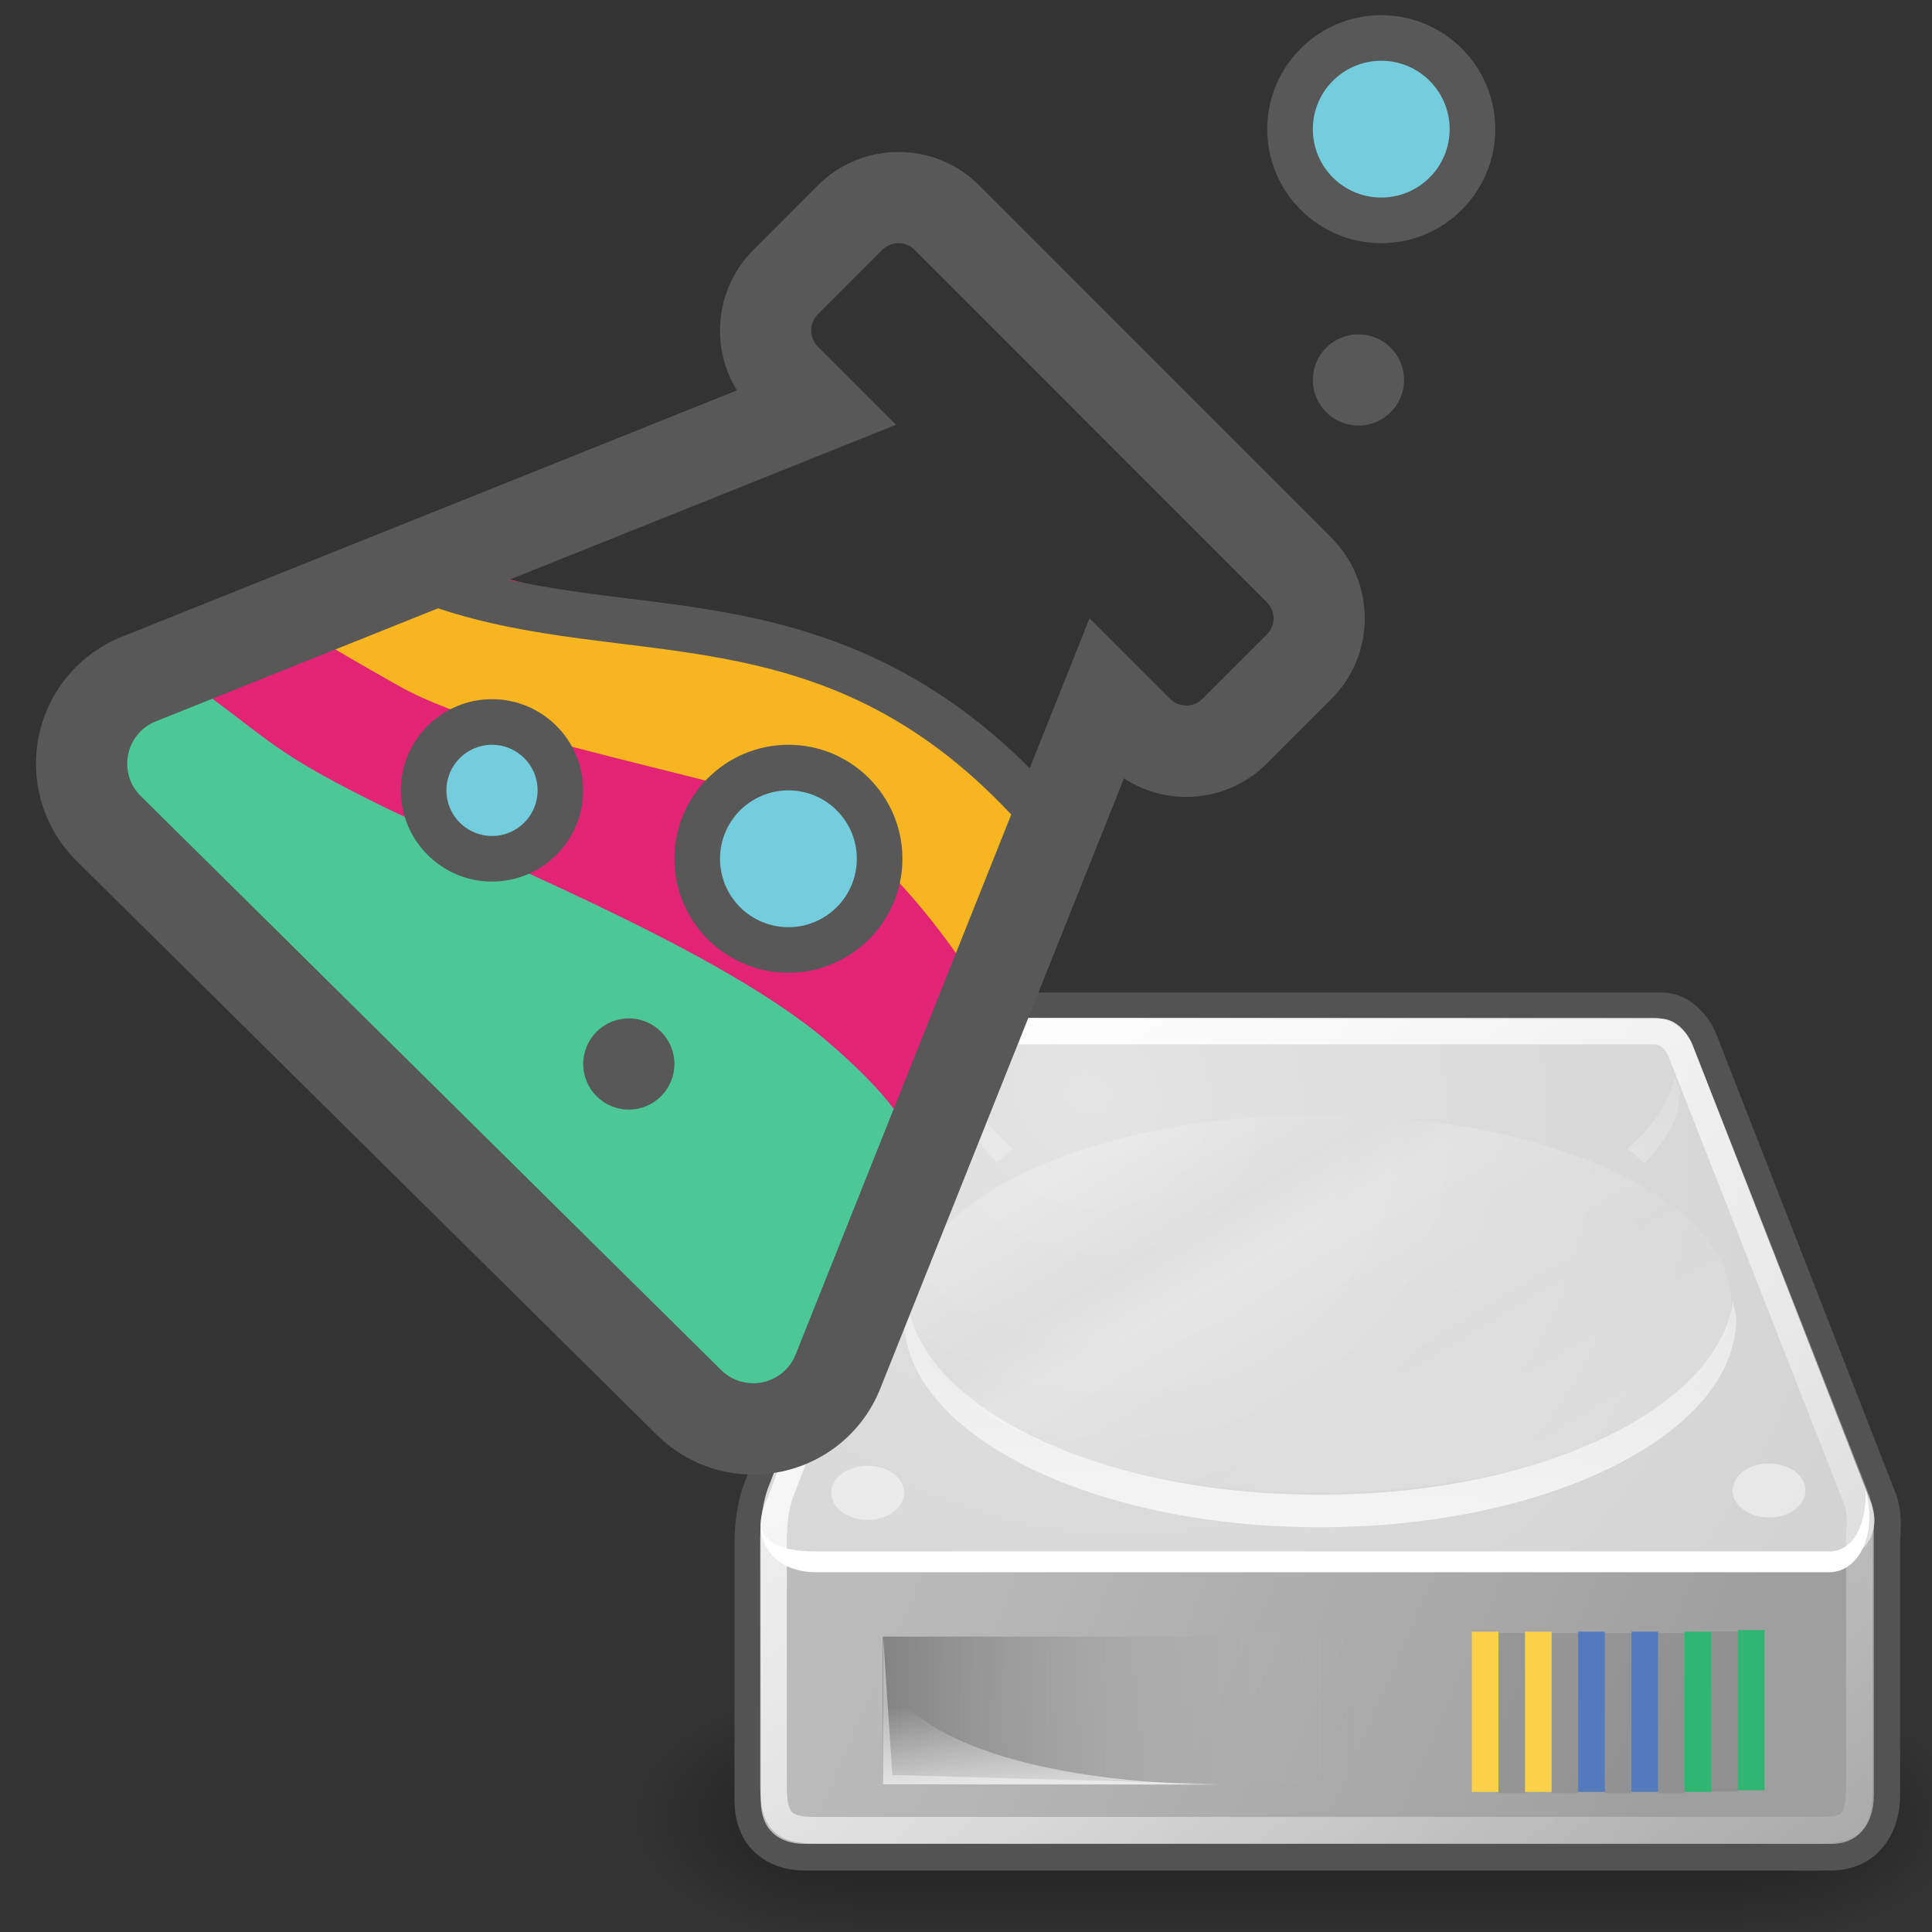 <?xml version="1.0" encoding="UTF-8" standalone="no"?>
<svg
   xmlns:dc="http://purl.org/dc/elements/1.1/"
   xmlns:cc="http://creativecommons.org/ns#"
   xmlns:rdf="http://www.w3.org/1999/02/22-rdf-syntax-ns#"
   xmlns:svg="http://www.w3.org/2000/svg"
   xmlns="http://www.w3.org/2000/svg"
   xmlns:xlink="http://www.w3.org/1999/xlink"
   xmlns:sodipodi="http://sodipodi.sourceforge.net/DTD/sodipodi-0.dtd"
   xmlns:inkscape="http://www.inkscape.org/namespaces/inkscape"
   height="48px"
   id="svg2913"
   width="48px"
   version="1.1"
   inkscape:version="0.48.5 r10040"
   sodipodi:docname="1423516221_drive-harddisk.svg">
  <rect width="100%" height="100%" fill="#333333" stroke="none"/>
  <sodipodi:namedview
     pagecolor="#ffffff"
     bordercolor="#666666"
     borderopacity="1"
     objecttolerance="10"
     gridtolerance="10"
     guidetolerance="10"
     inkscape:pageopacity="0"
     inkscape:pageshadow="2"
     inkscape:window-width="1871"
     inkscape:window-height="1176"
     id="namedview3072"
     showgrid="false"
     inkscape:zoom="4.9166667"
     inkscape:cx="-32.183071"
     inkscape:cy="48.802482"
     inkscape:window-x="1249"
     inkscape:window-y="744"
     inkscape:window-maximized="1"
     inkscape:current-layer="svg2913" />
  <defs
     id="defs3">
    <radialGradient
       cx="605.714"
       cy="486.648"
       fx="605.714"
       fy="486.648"
       gradientTransform="matrix(-2.774,0,0,1.97,112.762,-872.885)"
       gradientUnits="userSpaceOnUse"
       id="radialGradient6719"
       r="117.143"
       xlink:href="#linearGradient5060" />
    <linearGradient
       id="linearGradient5060">
      <stop
         id="stop5062"
         offset="0"
         style="stop-color:black;stop-opacity:1;" />
      <stop
         id="stop5064"
         offset="1"
         style="stop-color:black;stop-opacity:0;" />
    </linearGradient>
    <radialGradient
       cx="605.714"
       cy="486.648"
       fx="605.714"
       fy="486.648"
       gradientTransform="matrix(2.774,0,0,1.97,-1891.633,-872.885)"
       gradientUnits="userSpaceOnUse"
       id="radialGradient6717"
       r="117.143"
       xlink:href="#linearGradient5060" />
    <linearGradient
       id="linearGradient5048">
      <stop
         id="stop5050"
         offset="0"
         style="stop-color:black;stop-opacity:0;" />
      <stop
         id="stop5056"
         offset="0.5"
         style="stop-color:black;stop-opacity:1;" />
      <stop
         id="stop5052"
         offset="1"
         style="stop-color:black;stop-opacity:0;" />
    </linearGradient>
    <linearGradient
       gradientTransform="matrix(2.774,0,0,1.97,-1892.179,-872.885)"
       gradientUnits="userSpaceOnUse"
       id="linearGradient6715"
       x1="302.857"
       x2="302.857"
       xlink:href="#linearGradient5048"
       y1="366.648"
       y2="609.505" />
    <linearGradient
       id="linearGradient2555">
      <stop
         id="stop2557"
         offset="0"
         style="stop-color:#ffffff;stop-opacity:1;" />
      <stop
         id="stop2561"
         offset="0.5"
         style="stop-color:#e6e6e6;stop-opacity:1;" />
      <stop
         id="stop2563"
         offset="0.75"
         style="stop-color:#ffffff;stop-opacity:1;" />
      <stop
         id="stop2565"
         offset="0.842"
         style="stop-color:#e1e1e1;stop-opacity:1;" />
      <stop
         id="stop2559"
         offset="1"
         style="stop-color:#ffffff;stop-opacity:1;" />
    </linearGradient>
    <linearGradient
       id="linearGradient4274">
      <stop
         id="stop4276"
         offset="0"
         style="stop-color:#ffffff;stop-opacity:0.255;" />
      <stop
         id="stop4278"
         offset="1"
         style="stop-color:#ffffff;stop-opacity:1;" />
    </linearGradient>
    <linearGradient
       id="linearGradient4264">
      <stop
         id="stop4266"
         offset="0"
         style="stop-color:#000000;stop-opacity:1;" />
      <stop
         id="stop4268"
         offset="1"
         style="stop-color:#000000;stop-opacity:0;" />
    </linearGradient>
    <linearGradient
       id="linearGradient4254">
      <stop
         id="stop4256"
         offset="0"
         style="stop-color:#ffffff;stop-opacity:1;" />
      <stop
         id="stop4258"
         offset="1"
         style="stop-color:#ffffff;stop-opacity:0;" />
    </linearGradient>
    <linearGradient
       id="linearGradient4244">
      <stop
         id="stop4246"
         offset="0"
         style="stop-color:#e4e4e4;stop-opacity:1;" />
      <stop
         id="stop4248"
         offset="1"
         style="stop-color:#d3d3d3;stop-opacity:1;" />
    </linearGradient>
    <linearGradient
       id="linearGradient4236">
      <stop
         id="stop4238"
         offset="0"
         style="stop-color:#eeeeee;stop-opacity:1;" />
      <stop
         id="stop4240"
         offset="1"
         style="stop-color:#eeeeee;stop-opacity:0;" />
    </linearGradient>
    <linearGradient
       id="linearGradient4228">
      <stop
         id="stop4230"
         offset="0"
         style="stop-color:#bbbbbb;stop-opacity:1;" />
      <stop
         id="stop4232"
         offset="1"
         style="stop-color:#9f9f9f;stop-opacity:1;" />
    </linearGradient>
    <linearGradient
       id="linearGradient4184">
      <stop
         id="stop4186"
         offset="0"
         style="stop-color:#838383;stop-opacity:1;" />
      <stop
         id="stop4188"
         offset="1"
         style="stop-color:#bbbbbb;stop-opacity:0;" />
    </linearGradient>
    <linearGradient
       gradientTransform="translate(0.795,-1.326)"
       gradientUnits="userSpaceOnUse"
       id="linearGradient4209"
       x1="7.062"
       x2="24.688"
       xlink:href="#linearGradient4184"
       y1="35.281"
       y2="35.281" />
    <linearGradient
       gradientUnits="userSpaceOnUse"
       id="linearGradient4234"
       x1="7.605"
       x2="36.183"
       xlink:href="#linearGradient4228"
       y1="28.481"
       y2="40.944" />
    <linearGradient
       gradientUnits="userSpaceOnUse"
       id="linearGradient4242"
       x1="12.277"
       x2="12.222"
       xlink:href="#linearGradient4236"
       y1="37.206"
       y2="33.759" />
    <radialGradient
       cx="15.571"
       cy="2.959"
       fx="15.571"
       fy="2.959"
       gradientTransform="matrix(1.286,0.782,-0.711,1.17,-2.354,-4.877)"
       gradientUnits="userSpaceOnUse"
       id="radialGradient4250"
       r="20.936"
       xlink:href="#linearGradient4244" />
    <linearGradient
       gradientUnits="userSpaceOnUse"
       id="linearGradient4260"
       x1="12.378"
       x2="44.096"
       xlink:href="#linearGradient4254"
       y1="4.433"
       y2="47.621" />
    <radialGradient
       cx="23.202"
       cy="27.096"
       fx="23.202"
       fy="27.096"
       gradientTransform="matrix(1,0,0,0.651,0,9.456)"
       gradientUnits="userSpaceOnUse"
       id="radialGradient4270"
       r="23.555"
       xlink:href="#linearGradient4264" />
    <linearGradient
       gradientUnits="userSpaceOnUse"
       id="linearGradient4272"
       x1="23.688"
       x2="23.688"
       xlink:href="#linearGradient4274"
       y1="11.319"
       y2="26.357" />
    <linearGradient
       gradientUnits="userSpaceOnUse"
       id="linearGradient2553"
       x1="33.431"
       x2="21.748"
       xlink:href="#linearGradient2555"
       y1="31.965"
       y2="11.781" />
    <linearGradient
       inkscape:collect="always"
       xlink:href="#linearGradient2555"
       id="linearGradient3077"
       gradientUnits="userSpaceOnUse"
       x1="33.431"
       y1="31.965"
       x2="21.748"
       y2="11.781"
       gradientTransform="matrix(1.038,0,0,1.061,-1.633,-2.095)" />
    <linearGradient
       inkscape:collect="always"
       xlink:href="#linearGradient4254"
       id="linearGradient3092"
       gradientUnits="userSpaceOnUse"
       x1="12.378"
       y1="4.433"
       x2="44.096"
       y2="47.621" />
    <linearGradient
       inkscape:collect="always"
       xlink:href="#linearGradient4274"
       id="linearGradient3097"
       gradientUnits="userSpaceOnUse"
       x1="23.688"
       y1="11.319"
       x2="23.688"
       y2="26.357" />
    <linearGradient
       inkscape:collect="always"
       xlink:href="#linearGradient4236"
       id="linearGradient3101"
       gradientUnits="userSpaceOnUse"
       x1="12.277"
       y1="37.206"
       x2="12.222"
       y2="33.759" />
    <linearGradient
       inkscape:collect="always"
       xlink:href="#linearGradient4184"
       id="linearGradient3104"
       gradientUnits="userSpaceOnUse"
       gradientTransform="translate(0.795,-1.326)"
       x1="7.062"
       y1="35.281"
       x2="24.688"
       y2="35.281" />
    <radialGradient
       inkscape:collect="always"
       xlink:href="#linearGradient4244"
       id="radialGradient3107"
       gradientUnits="userSpaceOnUse"
       gradientTransform="matrix(1.286,0.782,-0.711,1.17,-2.354,-4.877)"
       cx="15.571"
       cy="2.959"
       fx="15.571"
       fy="2.959"
       r="20.936" />
    <linearGradient
       inkscape:collect="always"
       xlink:href="#linearGradient4228"
       id="linearGradient3110"
       gradientUnits="userSpaceOnUse"
       x1="7.605"
       y1="28.481"
       x2="36.183"
       y2="40.944" />
    <linearGradient
       inkscape:collect="always"
       xlink:href="#linearGradient5048"
       id="linearGradient4009"
       gradientUnits="userSpaceOnUse"
       gradientTransform="matrix(2.774,0,0,1.97,-1892.179,-872.885)"
       x1="302.857"
       y1="366.648"
       x2="302.857"
       y2="609.505" />
    <radialGradient
       inkscape:collect="always"
       xlink:href="#linearGradient5060"
       id="radialGradient4011"
       gradientUnits="userSpaceOnUse"
       gradientTransform="matrix(2.774,0,0,1.97,-1891.633,-872.885)"
       cx="605.714"
       cy="486.648"
       fx="605.714"
       fy="486.648"
       r="117.143" />
    <radialGradient
       inkscape:collect="always"
       xlink:href="#linearGradient5060"
       id="radialGradient4013"
       gradientUnits="userSpaceOnUse"
       gradientTransform="matrix(-2.774,0,0,1.97,112.762,-872.885)"
       cx="605.714"
       cy="486.648"
       fx="605.714"
       fy="486.648"
       r="117.143" />
    <linearGradient
       inkscape:collect="always"
       xlink:href="#linearGradient4228"
       id="linearGradient4015"
       gradientUnits="userSpaceOnUse"
       x1="7.605"
       y1="28.481"
       x2="36.183"
       y2="40.944" />
    <radialGradient
       inkscape:collect="always"
       xlink:href="#linearGradient4244"
       id="radialGradient4017"
       gradientUnits="userSpaceOnUse"
       gradientTransform="matrix(1.286,0.782,-0.711,1.17,-2.354,-4.877)"
       cx="15.571"
       cy="2.959"
       fx="15.571"
       fy="2.959"
       r="20.936" />
    <linearGradient
       inkscape:collect="always"
       xlink:href="#linearGradient4184"
       id="linearGradient4019"
       gradientUnits="userSpaceOnUse"
       gradientTransform="translate(0.795,-1.326)"
       x1="7.062"
       y1="35.281"
       x2="24.688"
       y2="35.281" />
    <linearGradient
       inkscape:collect="always"
       xlink:href="#linearGradient4236"
       id="linearGradient4021"
       gradientUnits="userSpaceOnUse"
       x1="12.277"
       y1="37.206"
       x2="12.222"
       y2="33.759" />
    <linearGradient
       inkscape:collect="always"
       xlink:href="#linearGradient4274"
       id="linearGradient4023"
       gradientUnits="userSpaceOnUse"
       x1="23.688"
       y1="11.319"
       x2="23.688"
       y2="26.357" />
    <linearGradient
       inkscape:collect="always"
       xlink:href="#linearGradient4254"
       id="linearGradient4025"
       gradientUnits="userSpaceOnUse"
       x1="12.378"
       y1="4.433"
       x2="44.096"
       y2="47.621" />
    <linearGradient
       inkscape:collect="always"
       xlink:href="#linearGradient2555"
       id="linearGradient4027"
       gradientUnits="userSpaceOnUse"
       gradientTransform="matrix(1.038,0,0,1.061,-1.633,-2.095)"
       x1="33.431"
       y1="31.965"
       x2="21.748"
       y2="11.781" />
  </defs>
  <g
     id="g3980"
     transform="matrix(0.661,0,0,0.661,16.737,20.055)">
    <g
       id="g6707"
       transform="matrix(0.025,0,0,0.021,45.691,36.154)">
      <rect
         height="478.357"
         id="rect6709"
         style="opacity:0.402;color:#000000;fill:url(#linearGradient4009);fill-opacity:1;fill-rule:nonzero;stroke:none;stroke-width:1;marker:none;visibility:visible;display:inline;overflow:visible"
         width="1339.633"
         x="-1559.252"
         y="-150.697" />
      <path
         d="m -219.619,-150.68 c 0,0 0,478.331 0,478.331 142.874,0.9 345.4,-107.17 345.4,-239.196 0,-132.027 -159.437,-239.135 -345.4,-239.135 z"
         id="path6711"
         style="opacity:0.402;color:#000000;fill:url(#radialGradient4011);fill-opacity:1;fill-rule:nonzero;stroke:none;stroke-width:1;marker:none;visibility:visible;display:inline;overflow:visible"
         inkscape:connector-curvature="0" />
      <path
         d="m -1559.252,-150.68 c 0,0 0,478.331 0,478.331 -142.874,0.9 -345.4,-107.17 -345.4,-239.196 0,-132.027 159.437,-239.135 345.4,-239.135 z"
         id="path6713"
         style="opacity:0.402;color:#000000;fill:url(#radialGradient4013);fill-opacity:1;fill-rule:nonzero;stroke:none;stroke-width:1;marker:none;visibility:visible;display:inline;overflow:visible"
         inkscape:connector-curvature="0" />
    </g>
    <path
       d="m 11.286,7.963 c -0.625,0 -1.031,0.29 -1.281,0.844 -10e-7,0 -6.469,17.104 -6.469,17.104 0,0 -0.25,0.672 -0.25,1.781 0,0 0,9.65 0,9.65 0,1.083 0.658,1.625 1.656,1.625 l 38.562,0 c 0.985,0 1.594,-0.718 1.594,-1.844 l 0,-9.65 c 0,0 0.106,-0.77 -0.094,-1.312 L 38.286,8.963 C 38.101,8.451 37.649,7.975 37.161,7.963 l -25.875,0 z"
       id="path4196"
       style="fill:none;stroke:#535353;stroke-width:2;stroke-linecap:round;stroke-linejoin:round;stroke-miterlimit:4;stroke-opacity:1;stroke-dasharray:none"
       inkscape:connector-curvature="0" />
    <path
       d="m 3.274,26.997 0.765,-0.692 37.61,0.062 3.462,0.317 0,10.439 c 0,1.126 -0.607,1.843 -1.592,1.843 l -38.583,0 c -0.998,0 -1.662,-0.542 -1.662,-1.625 l 0,-10.345 z"
       id="path4170"
       style="fill:url(#linearGradient4015);fill-opacity:1;fill-rule:evenodd;stroke:none"
       inkscape:connector-curvature="0" />
    <path
       d="m 3.549,25.914 c -0.714,1.464 -6.156e-4,2.393 1.036,2.393 0,0 39,0 39,0 1.119,-0.024 1.845,-1.012 1.429,-2.143 L 38.299,8.954 C 38.115,8.442 37.644,7.966 37.156,7.954 l -25.857,0 c -0.625,0 -1.036,0.304 -1.286,0.857 0,0 -6.464,17.104 -6.464,17.104 z"
       id="path3093"
       style="fill:url(#radialGradient4017);fill-opacity:1;fill-rule:evenodd;stroke:none"
       inkscape:connector-curvature="0" />
    <rect
       height="5.562"
       id="rect4174"
       style="color:#000000;fill:url(#linearGradient4019);fill-opacity:1;fill-rule:evenodd;stroke:none;stroke-width:2.409;marker:none;visibility:visible;display:inline;overflow:visible"
       width="17.625"
       x="7.858"
       y="31.174" />
    <path
       d="m 7.858,36.737 c 0,0 0,-4.011 0,-4.011 1.836,3.179 8.296,4.011 12.937,4.011 0,0 -12.937,0 -12.937,0 z"
       id="path4194"
       style="opacity:0.811;fill:url(#linearGradient4021);fill-opacity:1;fill-rule:evenodd;stroke:none"
       inkscape:connector-curvature="0" />
    <path
       d="m 44.796,25.629 c 0.064,1.25 -0.414,2.316 -1.322,2.344 0,0 -38.119,-1e-6 -38.119,0 -1.289,0 -1.868,-0.325 -2.084,-0.868 0.092,0.944 0.826,1.649 2.084,1.649 -1e-7,-1e-6 38.119,0 38.119,0 1.076,-0.033 1.753,-1.424 1.352,-2.995 l -0.03,-0.13 z"
       id="path4201"
       style="fill:#ffffff;fill-opacity:1;fill-rule:evenodd;stroke:none"
       inkscape:connector-curvature="0" />
    <path
       d="m 10.969,10.156 c -0.046,0.2 -0.188,0.387 -0.188,0.594 0,0.949 0.591,1.789 1.344,2.594 0.24,-0.154 0.365,-0.354 0.625,-0.5 -0.94,-0.816 -1.553,-1.717 -1.781,-2.688 z m 26.656,0 c -0.229,0.97 -0.842,1.872 -1.781,2.688 0.274,0.154 0.404,0.368 0.656,0.531 0.757,-0.807 1.312,-1.673 1.312,-2.625 0,-0.207 -0.142,-0.393 -0.188,-0.594 z m 2.188,8.438 c -0.614,4.04 -7.299,7.25 -15.531,7.25 -8.212,1e-6 -14.86,-3.193 -15.5,-7.219 -0.032,0.197 -0.125,0.392 -0.125,0.594 3e-7,4.318 6.989,7.844 15.625,7.844 8.636,0 15.656,-3.526 15.656,-7.844 0,-0.213 -0.089,-0.417 -0.125,-0.625 z"
       id="path4211"
       style="opacity:0.691;color:#000000;fill:url(#linearGradient4023);fill-opacity:1;fill-rule:evenodd;stroke:none;stroke-width:2;marker:none;visibility:visible;display:inline;overflow:visible"
       inkscape:connector-curvature="0" />
    <path
       d="m 8.662,25.77 a 1.37,1.016 0 1 1 -2.74,0 1.37,1.016 0 1 1 2.74,0 z"
       id="path4224"
       style="color:#000000;fill:#ffffff;fill-opacity:0.458;fill-rule:evenodd;stroke:none;stroke-width:2;marker:none;visibility:visible;display:inline;overflow:visible"
       inkscape:connector-curvature="0" />
    <path
       d="m 42.541,25.682 a 1.37,1.016 0 1 1 -2.74,0 1.37,1.016 0 1 1 2.74,0 z"
       id="path4226"
       style="color:#000000;fill:#ffffff;fill-opacity:0.458;fill-rule:evenodd;stroke:none;stroke-width:2;marker:none;visibility:visible;display:inline;overflow:visible"
       inkscape:connector-curvature="0" />
    <path
       d="m 11.643,8.416 c -0.602,0 -0.993,0.279 -1.233,0.812 -10e-7,0 -6.415,16.591 -6.415,16.591 0,0 -0.241,0.647 -0.241,1.715 0,0 0,9.29 0,9.29 0,1.355 0.444,1.627 1.594,1.627 l 37.687,0 c 1.323,0 1.534,-0.316 1.534,-1.837 l 0,-9.29 c 0,0 0.102,-0.742 -0.09,-1.264 L 37.886,9.253 C 37.708,8.761 37.335,8.427 36.865,8.416 l -25.223,0 z"
       id="path4252"
       style="fill:none;stroke:url(#linearGradient4025);stroke-width:1;stroke-linecap:round;stroke-linejoin:round;stroke-miterlimit:4;stroke-opacity:1;stroke-dasharray:none"
       inkscape:connector-curvature="0" />
    <path
       d="m 40.5,31.429 0,5.021"
       id="path4282"
       style="fill:none;stroke:#2eb672;stroke-width:1px;stroke-linecap:square;stroke-linejoin:miter;stroke-opacity:1"
       inkscape:connector-curvature="0" />
    <path
       d="m 38.5,31.489 0,5.021"
       id="path4284"
       style="fill:none;stroke:#2eb672;stroke-width:1px;stroke-linecap:square;stroke-linejoin:miter;stroke-opacity:1"
       inkscape:connector-curvature="0" />
    <path
       d="m 36.5,31.489 0,5.021"
       id="path4286"
       style="fill:none;stroke:#537abd;stroke-width:1px;stroke-linecap:square;stroke-linejoin:miter;stroke-opacity:1"
       inkscape:connector-curvature="0" />
    <path
       d="m 34.5,31.489 0,5.021"
       id="path4288"
       style="fill:none;stroke:#537abd;stroke-width:1px;stroke-linecap:square;stroke-linejoin:miter;stroke-opacity:1"
       inkscape:connector-curvature="0" />
    <path
       d="m 32.5,31.489 0,5.021"
       id="path4290"
       style="fill:none;stroke:#fed14b;stroke-width:1px;stroke-linecap:square;stroke-linejoin:miter;stroke-opacity:1"
       inkscape:connector-curvature="0" />
    <path
       d="m 30.5,31.489 0,5.021"
       id="path4292"
       style="fill:none;stroke:#fed14b;stroke-width:1px;stroke-linecap:square;stroke-linejoin:miter;stroke-opacity:1"
       inkscape:connector-curvature="0" />
    <path
       d="M 39.5,31.479 39.5,36.5"
       id="path4294"
       style="opacity:0.097;fill:none;stroke:#000000;stroke-width:1px;stroke-linecap:square;stroke-linejoin:miter;stroke-opacity:1"
       inkscape:connector-curvature="0" />
    <path
       d="m 37.5,31.539 0,5.021"
       id="path4296"
       style="opacity:0.097;fill:none;stroke:#000000;stroke-width:1px;stroke-linecap:square;stroke-linejoin:miter;stroke-opacity:1"
       inkscape:connector-curvature="0" />
    <path
       d="m 35.5,31.539 0,5.021"
       id="path4298"
       style="opacity:0.097;fill:none;stroke:#000000;stroke-width:1px;stroke-linecap:square;stroke-linejoin:miter;stroke-opacity:1"
       inkscape:connector-curvature="0" />
    <path
       d="m 33.5,31.539 0,5.021"
       id="path4300"
       style="opacity:0.097;fill:none;stroke:#000000;stroke-width:1px;stroke-linecap:square;stroke-linejoin:miter;stroke-opacity:1"
       inkscape:connector-curvature="0" />
    <path
       d="m 31.5,31.539 0,5.021"
       id="path4302"
       style="opacity:0.097;fill:none;stroke:#000000;stroke-width:1px;stroke-linecap:square;stroke-linejoin:miter;stroke-opacity:1"
       inkscape:connector-curvature="0" />
    <path
       d="m 7.875,31.188 0,5.531 12.562,0 L 8.219,36.375 7.875,31.188 z"
       id="path4572"
       style="opacity:0.44;fill:#ffffff;fill-opacity:1;fill-rule:evenodd;stroke:none"
       inkscape:connector-curvature="0" />
    <path
       d="m 39.75,18.656 a 15.437,7.094 0 0 1 -30.875,0 15.437,7.094 0 1 1 30.875,0 z"
       id="path2545"
       style="opacity:0.206;color:#000000;fill:url(#linearGradient4027);fill-opacity:1;fill-rule:evenodd;stroke:none;stroke-width:0.934;marker:none;visibility:visible;display:inline;overflow:visible"
       inkscape:connector-curvature="0" />
  </g>
  <g
     id="g3966"
     transform="matrix(0.881,0,0,0.881,29.235,7.753)">
    <path
       sodipodi:nodetypes="cccccc"
       inkscape:connector-curvature="0"
       id="path3935"
       d="M -21.336,6.846 -29.186,10.119 -7.881,25.271 -2.891,15.105 -10.298,9.861 z"
       style="fill:#e32475;fill-opacity:1;stroke:none" />
    <path
       sodipodi:nodetypes="cccccccsc"
       inkscape:connector-curvature="0"
       id="path3937"
       d="m -28.575,9.903 -2.543,2.504 1.271,2.797 17.186,16.271 3.712,-1.169 1.22,-3.59 c -2.25,-1.373 3.72,-1.289 -2.351,-6.339 -3.209,-2.593 -9.588,-5.071 -12.647,-6.602 -3.059,-1.532 -2.833,-1.757 -5.848,-3.871 z"
       style="fill:#4cc898;fill-opacity:1;stroke:none" />
    <path
       sodipodi:nodetypes="cccccccsscc"
       inkscape:connector-curvature="0"
       id="path3933"
       d="m -21.559,7.373 5.898,1.475 3.508,0.661 c 0.203,0 3.966,1.068 3.966,1.068 l 3.254,2.288 1.22,1.932 -1.475,4.932 c 0,0 -1.464,-2.824 -4.192,-5.135 -1.421,-1.204 -9.434,-2.293 -12.546,-4.045 -4.757,-2.679 -3.655,-2.383 -3.655,-2.383 z"
       style="fill:#f7b51f;fill-opacity:1;stroke:none" />
    <path
       style="fill:#585858;fill-opacity:1"
       inkscape:connector-curvature="0"
       d="m -5.572,-3.573 c -0.608,-0.607 -1.415,-0.941 -2.274,-0.941 -0.859,0 -1.665,0.334 -2.276,0.943 l -1.813,1.816 c -0.608,0.607 -0.944,1.415 -0.944,2.275 0,0.606 0.166,1.186 0.477,1.689 l -17.46,6.995 c -1.168,0.513 -2.005,1.566 -2.24,2.815 -0.238,1.256 0.161,2.545 1.073,3.456 l 16.358,16.178 c 0.705,0.705 1.641,1.105 2.63,1.128 0.023,0.001 0.077,0.001 0.1,0.001 0.26,0 0.523,-0.027 0.784,-0.08 1.278,-0.265 2.325,-1.148 2.8,-2.351 l 6.87,-17.202 c 0.517,0.341 1.125,0.523 1.758,0.523 0.862,0 1.668,-0.336 2.274,-0.943 l 1.809,-1.811 c 0.613,-0.61 0.949,-1.418 0.949,-2.28 0,-0.862 -0.337,-1.672 -0.941,-2.274 L -5.572,-3.573 z M -10.745,29.394 c -0.159,0.403 -0.511,0.7 -0.935,0.787 -0.098,0.021 -0.197,0.028 -0.294,0.027 -0.327,-0.008 -0.642,-0.139 -0.877,-0.376 L -29.22,13.644 c -0.301,-0.3 -0.433,-0.729 -0.354,-1.148 0.078,-0.417 0.359,-0.769 0.748,-0.939 l 7.995,-3.202 c 5.387,1.791 10.776,0.066 16.165,5.815 L -10.745,29.394 z M 2.543,9.091 0.725,10.908 c -0.251,0.252 -0.658,0.252 -0.909,0 L -2.458,8.636 -4.3,13.251 -4.147,12.862 C -8.018,8.997 -11.952,8.51 -15.501,8.074 -16.642,7.934 -17.748,7.787 -18.834,7.553 L -7.915,3.179 -10.12,0.974 c -0.251,-0.251 -0.251,-0.658 0,-0.909 l 1.818,-1.82 c 0.251,-0.251 0.658,-0.251 0.909,0 l 9.934,9.937 c 0.255,0.251 0.255,0.658 0.001,0.909 z"
       id="path4" />
    <path
       inkscape:connector-curvature="0"
       id="path3947"
       d="m -12.508,13.322 -0.915,2.339 0.763,1.373 2.288,0.864 L -9,17.186 -8.288,15.051 -8.644,13.627 -10.627,12.864 z"
       style="fill:#73cddc;fill-opacity:1;stroke:none" />
    <path
       style="fill:#585858;fill-opacity:1"
       inkscape:connector-curvature="0"
       d="m -10.95,18.633 c 1.772,0 3.215,-1.442 3.215,-3.215 0,-1.773 -1.442,-3.215 -3.215,-3.215 -1.773,0 -3.215,1.442 -3.215,3.215 0,1.773 1.443,3.215 3.215,3.215 z m 0,-5.144 c 1.065,0 1.929,0.864 1.929,1.929 0,1.065 -0.864,1.929 -1.929,1.929 -1.066,0 -1.929,-0.864 -1.929,-1.929 0,-1.065 0.863,-1.929 1.929,-1.929 z"
       id="path6" />
    <path
       inkscape:connector-curvature="0"
       id="path3949"
       d="M 3.814,-6.814 3.356,-4.424 5.339,-2.695 8.136,-3.661 8.288,-5.847 7.169,-7.169 5.136,-7.678 z"
       style="fill:#73cddc;fill-opacity:1;stroke:none" />
    <path
       style="fill:#585858;fill-opacity:1"
       inkscape:connector-curvature="0"
       d="m 5.768,-8.373 c -1.773,0 -3.215,1.442 -3.215,3.215 0,1.773 1.442,3.215 3.215,3.215 1.773,0 3.215,-1.442 3.215,-3.215 0,-1.773 -1.442,-3.215 -3.215,-3.215 z m 0,5.144 c -1.065,0 -1.929,-0.864 -1.929,-1.929 0,-1.065 0.864,-1.929 1.929,-1.929 1.065,0 1.929,0.864 1.929,1.929 0,1.065 -0.864,1.929 -1.929,1.929 z"
       id="path8" />
    <path
       inkscape:connector-curvature="0"
       id="path3945"
       d="m -21.254,12.559 -0.102,1.169 0.61,1.068 2.288,0.356 1.017,-1.983 -0.763,-1.271 -1.373,-0.153 z"
       style="fill:#73cddc;fill-opacity:1;stroke:none" />
    <path
       style="fill:#585858;fill-opacity:1"
       inkscape:connector-curvature="0"
       d="m -21.881,13.489 c 0,1.418 1.154,2.572 2.572,2.572 1.418,0 2.572,-1.154 2.572,-2.572 0,-1.418 -1.154,-2.572 -2.572,-2.572 -1.418,0 -2.572,1.154 -2.572,2.572 z m 2.572,-1.286 c 0.71,0 1.286,0.575 1.286,1.286 0,0.711 -0.576,1.286 -1.286,1.286 -0.71,0 -1.286,-0.575 -1.286,-1.286 0,-0.711 0.576,-1.286 1.286,-1.286 z"
       id="path10" />
    <circle
       transform="matrix(1.286,0,0,1.286,-32.169,-8.373)"
       d="m 14,23 c 0,0.552 -0.448,1 -1,1 -0.552,0 -1,-0.448 -1,-1 0,-0.552 0.448,-1 1,-1 0.552,0 1,0.448 1,1 z"
       style="fill:#585858;fill-opacity:1"
       sodipodi:ry="1"
       sodipodi:rx="1"
       sodipodi:cy="23"
       sodipodi:cx="13"
       cx="13"
       cy="23"
       r="1"
       id="circle12" />
    <circle
       transform="matrix(1.286,0,0,1.286,-32.169,-8.373)"
       d="m 30,8 c 0,0.552 -0.448,1 -1,1 -0.552,0 -1,-0.448 -1,-1 0,-0.552 0.448,-1 1,-1 0.552,0 1,0.448 1,1 z"
       style="fill:#585858;fill-opacity:1"
       sodipodi:ry="1"
       sodipodi:rx="1"
       sodipodi:cy="8"
       sodipodi:cx="29"
       cx="29"
       cy="8"
       r="1"
       id="circle14" />
  </g>
</svg>
